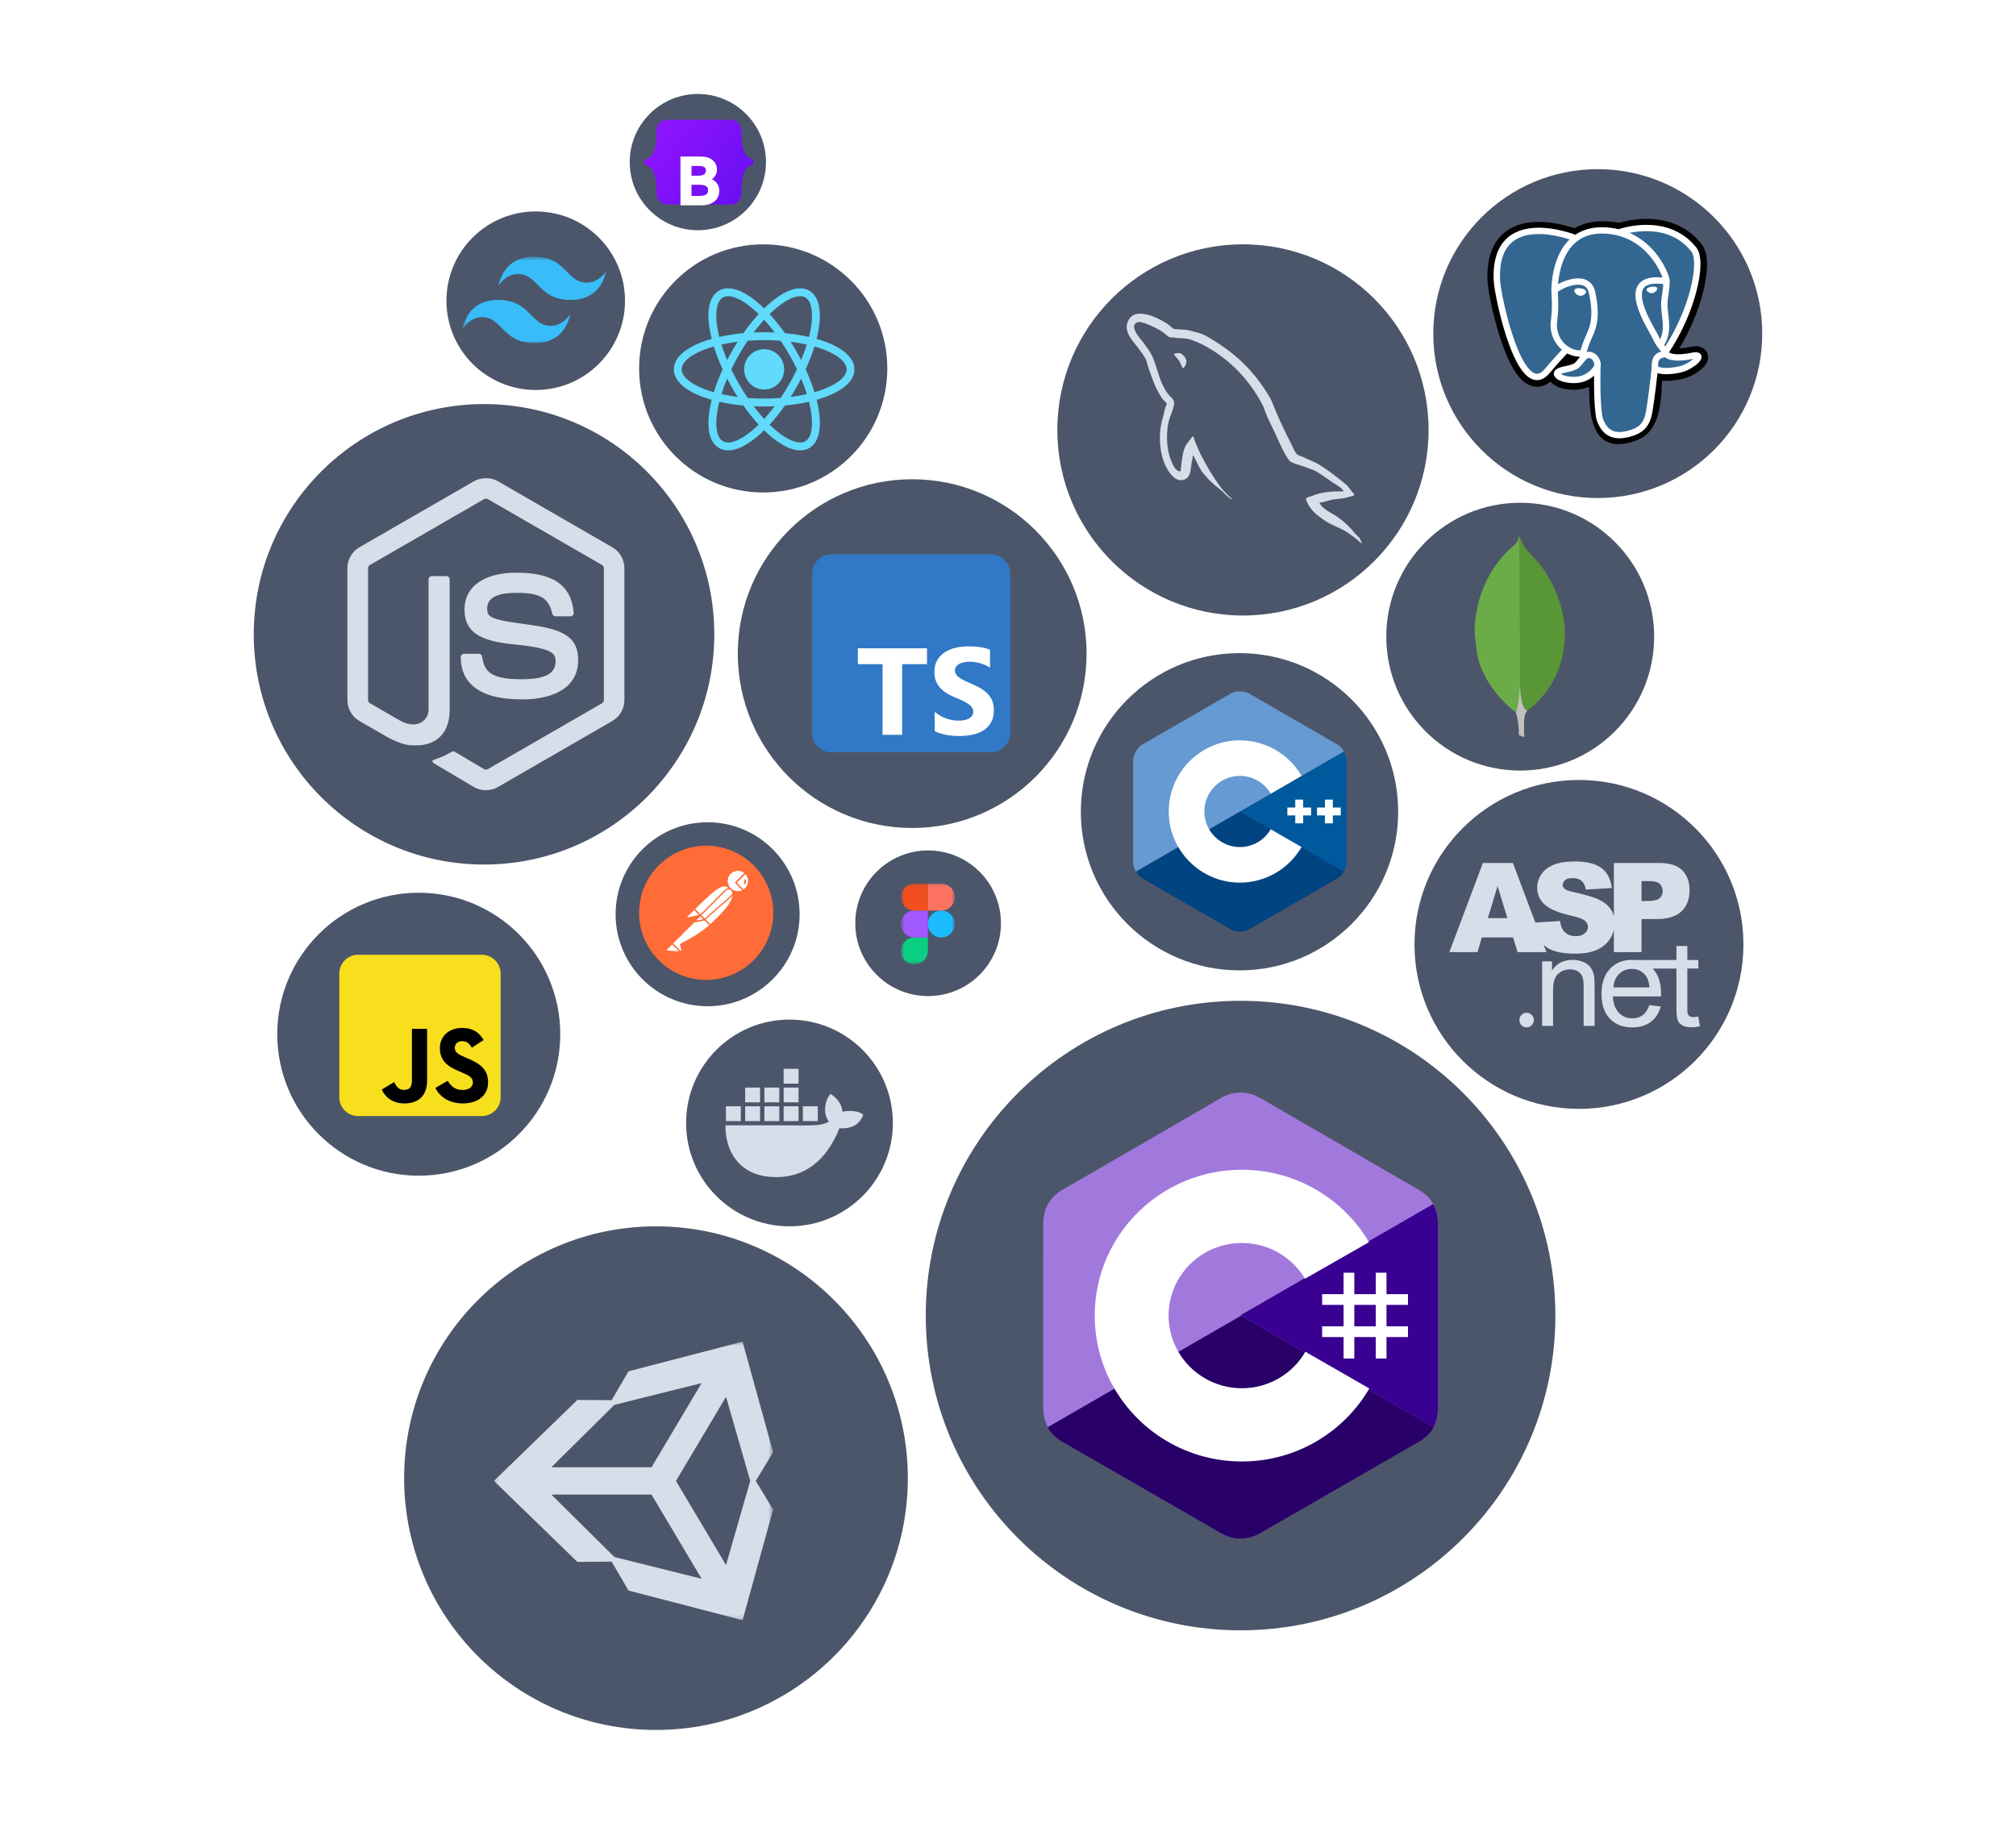 <svg width="429" height="388" viewBox="0 0 429 388" fill="none" xmlns="http://www.w3.org/2000/svg">
    <g id="unity">
        <path id="Vector"
            d="M139.592 368.184C169.19 368.184 193.184 344.19 193.184 314.592C193.184 284.994 169.19 261 139.592 261C109.994 261 86 284.994 86 314.592C86 344.19 109.994 368.184 139.592 368.184Z"
            fill="#4C566A" />
        <g id="Clip path group">
            <mask id="mask0_0_1" style="mask-type:luminance" maskUnits="userSpaceOnUse" x="105"
                y="285" width="60" height="60">
                <g id="clip0_19_3">
                    <path id="Vector_2" d="M164.531 344.837H105.102V285.408H164.531V344.837Z"
                        fill="white" />
                </g>
            </mask>
            <g mask="url(#mask0_0_1)">
                <g id="Group">
                    <path id="Vector_3"
                        d="M143.841 315.182L154.498 333.095L159.647 315.182L154.498 297.273L143.841 315.182ZM138.646 312.273L149.305 294.362L130.741 298.991L117.33 312.273H138.646ZM149.302 336.006L138.646 318.093H117.33L130.741 331.375L149.302 336.006ZM164.517 321.278L158.015 344.823L133.747 338.513L130.154 332.365L122.865 332.416L105.102 315.18L122.865 297.949H122.865L130.152 298.001L133.749 291.853L158.015 285.544L164.517 309.085L160.824 315.182L164.517 321.278Z"
                        fill="#D8DEE9" />
                </g>
            </g>
        </g>
    </g>
    <g id="mongodb">
        <path id="Vector_4"
            d="M323.5 164C339.24 164 352 151.24 352 135.5C352 119.76 339.24 107 323.5 107C307.76 107 295 119.76 295 135.5C295 151.24 307.76 164 323.5 164Z"
            fill="#4C566A" />
        <g id="Clip path group_2">
            <path id="Vector_5"
                d="M323.268 114.236L324.409 116.378C324.665 116.774 324.943 117.124 325.27 117.449C326.229 118.397 327.123 119.408 327.946 120.476C329.879 123.013 331.182 125.831 332.113 128.878C332.671 130.74 332.974 132.65 332.997 134.581C333.09 140.354 331.111 145.311 327.121 149.431C326.472 150.084 325.771 150.684 325.024 151.223C324.629 151.223 324.442 150.92 324.279 150.641C323.982 150.123 323.785 149.555 323.697 148.965C323.556 148.266 323.464 147.568 323.51 146.847V146.521C323.478 146.452 323.129 114.401 323.268 114.236Z"
                fill="#599636" />
            <path id="Vector_6"
                d="M323.268 114.166C323.221 114.072 323.175 114.143 323.128 114.188C323.151 114.656 322.988 115.072 322.733 115.47C322.452 115.866 322.081 116.169 321.708 116.495C319.638 118.287 318.009 120.452 316.704 122.873C314.968 126.131 314.073 129.623 313.82 133.3C313.704 134.626 314.239 139.306 314.657 140.656C315.798 144.24 317.846 147.243 320.5 149.85C321.151 150.478 321.848 151.06 322.57 151.62C322.779 151.62 322.802 151.433 322.85 151.294C322.942 150.997 323.012 150.693 323.06 150.386L323.527 146.895L323.268 114.166Z"
                fill="#6CAC48" />
            <path id="Vector_7"
                d="M324.409 152.641C324.455 152.107 324.712 151.664 324.991 151.222C324.71 151.106 324.502 150.875 324.339 150.617C324.199 150.373 324.082 150.116 323.992 149.849C323.666 148.871 323.597 147.846 323.503 146.847V146.242C323.387 146.335 323.363 147.126 323.363 147.243C323.295 148.299 323.155 149.349 322.944 150.386C322.874 150.805 322.827 151.223 322.57 151.596C322.57 151.642 322.57 151.689 322.592 151.759C323.012 152.993 323.126 154.249 323.197 155.53V155.997C323.197 156.556 323.175 156.438 323.638 156.625C323.825 156.694 324.033 156.718 324.22 156.857C324.36 156.857 324.383 156.741 324.383 156.648L324.314 155.88V153.738C324.291 153.364 324.36 152.993 324.407 152.643L324.409 152.641Z"
                fill="#C2BFBF" />
        </g>
    </g>
    <g id="mysql">
        <path id="Vector_8"
            d="M264.5 131C286.315 131 304 113.315 304 91.5C304 69.685 286.315 52 264.5 52C242.685 52 225 69.685 225 91.5C225 113.315 242.685 131 264.5 131Z"
            fill="#4C566A" />
        <g id="Vector_9">
            <path
                d="M285.877 104.595C283.145 104.522 281.059 104.774 279.275 105.523C278.768 105.736 277.959 105.741 277.877 106.373C278.155 106.664 278.199 107.098 278.42 107.455C278.846 108.141 279.565 109.06 280.207 109.542C280.908 110.069 281.63 110.632 282.382 111.089C283.719 111.9 285.211 112.363 286.499 113.175C287.257 113.654 288.011 114.258 288.751 114.798C289.117 115.066 289.363 115.481 289.839 115.649V115.571C289.589 115.255 289.524 114.82 289.295 114.489L288.285 113.484C287.298 112.18 286.044 111.035 284.712 110.083C283.65 109.325 281.272 108.3 280.828 107.069L280.75 106.992C281.504 106.907 282.386 106.636 283.081 106.451C284.249 106.139 285.292 106.22 286.499 105.91C287.042 105.755 287.586 105.6 288.13 105.446V105.137C287.52 104.514 287.086 103.69 286.421 103.127C284.682 101.653 282.783 100.181 280.828 98.953C279.744 98.272 278.404 97.829 277.255 97.252C276.869 97.058 276.189 96.958 275.934 96.634C275.331 95.868 275.002 94.898 274.536 94.006C273.561 92.138 272.604 90.097 271.74 88.131C271.151 86.791 270.766 85.469 270.031 84.267C266.504 78.496 262.707 75.014 256.826 71.591C255.575 70.863 254.068 70.575 252.476 70.199L249.913 70.044C249.391 69.828 248.848 69.193 248.359 68.885C246.41 67.66 241.413 64.996 239.97 68.499C239.059 70.709 241.332 72.867 242.145 73.987C242.715 74.773 243.446 75.653 243.854 76.537C244.122 77.118 244.168 77.701 244.398 78.315C244.962 79.829 245.453 81.476 246.184 82.876C246.553 83.584 246.96 84.329 247.427 84.962C247.713 85.351 248.204 85.522 248.281 86.122C247.802 86.79 247.774 87.826 247.505 88.673C246.291 92.482 246.748 97.216 248.514 100.035C249.056 100.9 250.333 102.756 252.088 102.045C253.623 101.422 253.28 99.494 253.719 97.794C253.818 97.408 253.757 97.124 253.952 96.866V96.944L255.35 99.726C256.385 101.384 258.221 103.117 259.778 104.286C260.585 104.893 261.22 105.941 262.263 106.296V106.219H262.186C261.983 105.905 261.667 105.775 261.409 105.523C260.801 104.93 260.125 104.193 259.622 103.513C258.207 101.601 256.956 99.508 255.816 97.33C255.272 96.29 254.799 95.142 254.34 94.083C254.163 93.675 254.165 93.058 253.797 92.846C253.294 93.622 252.554 94.25 252.165 95.166C251.544 96.63 251.464 98.415 251.233 100.267C251.097 100.315 251.157 100.282 251.078 100.344C249.996 100.084 249.616 98.976 249.214 98.025C248.196 95.621 248.008 91.75 248.902 88.982C249.134 88.266 250.181 86.01 249.757 85.349C249.555 84.689 248.888 84.307 248.514 83.803C248.052 83.18 247.591 82.359 247.271 81.639C246.439 79.764 246.05 77.66 245.174 75.765C244.756 74.859 244.047 73.942 243.465 73.137C242.821 72.245 242.1 71.587 241.601 70.508C241.424 70.125 241.182 69.511 241.445 69.117C241.53 68.851 241.648 68.74 241.912 68.653C242.363 68.308 243.617 68.768 244.087 68.963C245.332 69.477 246.372 69.968 247.427 70.663C247.934 70.997 248.446 71.644 249.058 71.823H249.757C250.851 72.073 252.076 71.9 253.097 72.209C254.903 72.755 256.521 73.604 257.991 74.528C262.468 77.341 266.129 81.345 268.633 86.122C269.036 86.891 269.21 87.625 269.565 88.441C270.281 90.086 271.183 91.779 271.895 93.388C272.606 94.992 273.299 96.613 274.303 97.948C274.832 98.65 276.872 99.027 277.798 99.417C278.449 99.69 279.514 99.975 280.129 100.344C281.305 101.05 282.444 101.89 283.547 102.663C284.099 103.049 285.793 103.897 285.877 104.595Z"
                fill="#D8DEE9" />
            <path fill-rule="evenodd" clip-rule="evenodd"
                d="M251.156 75.146C250.586 75.136 250.183 75.208 249.757 75.3V75.378H249.835C250.107 75.933 250.586 76.291 250.922 76.769C251.181 77.31 251.44 77.851 251.699 78.392L251.777 78.315C252.258 77.978 252.478 77.438 252.476 76.615C252.283 76.413 252.254 76.16 252.088 75.919C251.865 75.598 251.436 75.416 251.156 75.146Z"
                fill="#D8DEE9" />
        </g>
    </g>
    <g id="postgresql">
        <path id="Vector_10"
            d="M340 106C359.33 106 375 90.33 375 71C375 51.67 359.33 36 340 36C320.67 36 305 51.67 305 71C305 90.33 320.67 106 340 106Z"
            fill="#4C566A" />
        <g id="Clip path group_3">
            <g id="Vector_11">
                <path
                    d="M351.608 81.491C351.916 78.949 351.824 78.576 353.736 78.988L354.221 79.03C355.691 79.097 357.613 78.796 358.743 78.277C361.174 77.159 362.616 75.294 360.219 75.784C354.75 76.901 354.374 75.067 354.374 75.067C360.149 66.581 362.563 55.809 360.479 53.173C354.795 45.98 344.957 49.382 344.792 49.47L344.74 49.479C343.659 49.257 342.45 49.125 341.092 49.103C338.617 49.063 336.739 49.745 335.314 50.816C335.314 50.816 317.763 43.655 318.58 59.821C318.753 63.26 323.557 85.843 329.287 79.022C331.381 76.528 333.405 74.419 333.405 74.419C334.41 75.08 335.613 75.417 336.875 75.296L336.972 75.214C336.942 75.523 336.955 75.826 337.011 76.185C335.536 77.818 335.969 78.105 333.018 78.707C330.033 79.316 331.787 80.401 332.932 80.684C334.32 81.028 337.532 81.515 339.702 78.507L339.616 78.85C340.195 79.309 340.156 82.147 340.238 84.175C340.32 86.203 340.457 88.096 340.875 89.212C341.292 90.327 341.785 93.201 345.663 92.378C348.904 91.69 351.383 90.7 351.608 81.491Z"
                    fill="black" />
                <path
                    d="M350.59 46.578C354.156 46.62 358.731 47.693 362.08 51.932C363.055 53.166 363.274 54.942 363.249 56.544C363.222 58.263 362.901 60.286 362.342 62.43C361.393 66.068 359.711 70.235 357.378 74.128C357.957 74.112 358.747 74.029 359.808 73.812L359.881 73.797C360.247 73.726 360.633 73.679 361.013 73.692C361.372 73.704 362.001 73.777 362.572 74.206C363.286 74.744 363.539 75.549 363.47 76.254C363.415 76.832 363.16 77.28 362.986 77.54C362.619 78.088 362.078 78.573 361.551 78.961C360.994 79.372 360.327 79.768 359.599 80.103L359.599 80.103C358.099 80.793 355.833 81.118 354.129 81.042L354.086 81.04L353.713 81.007C353.703 81.091 353.692 81.178 353.681 81.272C353.668 81.386 353.654 81.507 353.638 81.635C353.517 86.261 352.839 89.301 351.43 91.287C349.9 93.445 347.774 93.989 346.089 94.347C344.878 94.604 343.769 94.607 342.773 94.322C341.757 94.031 340.992 93.478 340.434 92.84C339.455 91.72 339.047 90.122 338.968 89.911C338.671 89.118 338.512 88.169 338.41 87.257C338.305 86.318 338.248 85.281 338.206 84.256C338.18 83.594 338.167 82.945 338.146 82.32C335.822 83.322 333.476 82.895 332.438 82.638C331.996 82.528 331.508 82.347 331.066 82.108C330.786 81.956 330.32 81.674 329.941 81.219C329.188 81.841 328.301 82.265 327.275 82.308C325.815 82.37 324.641 81.633 323.804 80.827C322.187 79.27 320.917 76.591 319.942 73.964C318.931 71.243 318.113 68.22 317.536 65.671C316.969 63.166 316.602 60.966 316.549 59.922L316.54 59.717C316.36 55.444 317.367 52.31 319.373 50.21C321.393 48.095 324.098 47.376 326.53 47.245C328.966 47.114 331.361 47.556 333.094 48C333.873 48.2 334.539 48.406 335.042 48.574C336.694 47.604 338.712 47.05 341.125 47.09L341.125 47.09C342.383 47.11 343.542 47.218 344.612 47.405C344.641 47.397 344.67 47.388 344.7 47.379C345.043 47.278 345.515 47.152 346.089 47.031C347.231 46.789 348.808 46.557 350.59 46.578ZM350.542 50.604C349.133 50.588 347.865 50.773 346.939 50.969C346.478 51.066 346.11 51.165 345.862 51.238C345.763 51.267 345.685 51.292 345.631 51.31L345.478 51.392L344.717 51.531L344.327 51.451C343.384 51.257 342.303 51.136 341.059 51.116H341.058C339.009 51.083 337.582 51.639 336.543 52.42L335.616 53.116L334.541 52.678C334.541 52.678 334.541 52.678 334.541 52.678C334.54 52.678 334.54 52.677 334.539 52.677C334.534 52.675 334.526 52.672 334.513 52.667C334.488 52.657 334.448 52.641 334.392 52.62C334.282 52.578 334.113 52.517 333.896 52.442C333.459 52.292 332.829 52.092 332.075 51.898C330.543 51.505 328.601 51.167 326.751 51.266C324.898 51.366 323.368 51.888 322.327 52.977C321.319 54.032 320.451 55.954 320.602 59.548L320.61 59.72L320.614 59.787C320.663 60.516 320.96 62.386 321.504 64.791C322.056 67.231 322.829 70.072 323.758 72.574C324.722 75.171 325.738 77.073 326.638 77.939C326.893 78.184 327.046 78.258 327.105 78.279C327.18 78.248 327.389 78.133 327.724 77.734C328.795 76.459 329.845 75.286 330.625 74.433C331.015 74.006 331.34 73.658 331.568 73.416C331.682 73.294 331.771 73.2 331.833 73.135C331.864 73.102 331.888 73.077 331.905 73.06C331.913 73.051 331.919 73.044 331.924 73.04C331.926 73.037 331.928 73.036 331.929 73.034C331.929 73.034 331.93 73.033 331.93 73.033C331.93 73.032 331.931 73.032 331.931 73.032C331.931 73.032 331.931 73.032 331.931 73.032C331.931 73.032 331.939 73.039 333.233 74.257L331.931 73.032L333.107 71.806L334.53 72.742C335.013 73.059 335.549 73.251 336.109 73.296L339.486 70.445L338.996 75.41C338.985 75.519 338.985 75.649 339.021 75.877L339.168 76.818L338.526 77.528C338.521 77.534 338.515 77.54 338.509 77.547L340.086 78.268L340.886 77.278C341.333 77.632 341.56 78.072 341.673 78.332C341.799 78.62 341.878 78.914 341.933 79.165C342.043 79.668 342.103 80.242 342.141 80.782C342.217 81.834 342.233 83.184 342.269 84.094L342.285 84.466C342.324 85.326 342.374 86.119 342.451 86.814C342.543 87.634 342.661 88.19 342.781 88.512C342.851 88.698 342.924 88.925 342.973 89.073C343.03 89.246 343.084 89.401 343.144 89.551C343.266 89.856 343.386 90.065 343.508 90.204C343.61 90.321 343.722 90.402 343.902 90.453C344.102 90.51 344.509 90.564 345.237 90.409C346.794 90.079 347.527 89.784 348.103 88.973C348.79 88.003 349.465 85.972 349.576 81.442L349.578 81.346L349.59 81.251C349.66 80.673 349.722 80.086 349.796 79.641C349.863 79.243 349.991 78.563 350.406 77.976C350.963 77.189 351.775 76.885 352.511 76.839C352.726 76.825 352.946 76.833 353.161 76.853C353.069 76.761 352.986 76.666 352.91 76.569C352.739 76.35 352.618 76.135 352.535 75.944C352.493 75.848 352.461 75.76 352.436 75.68C352.423 75.64 352.413 75.602 352.404 75.567C352.399 75.549 352.395 75.532 352.391 75.515C352.389 75.507 352.388 75.499 352.386 75.491C352.385 75.487 352.384 75.483 352.383 75.479C352.383 75.478 352.383 75.475 352.382 75.474C352.382 75.471 352.381 75.468 354.374 75.067L352.381 75.468L352.212 74.641L352.688 73.942C355.438 69.9 357.394 65.299 358.405 61.423C358.911 59.483 359.163 57.789 359.183 56.482C359.194 55.829 359.145 55.318 359.064 54.945C359.024 54.761 358.98 54.628 358.942 54.537C358.913 54.468 358.89 54.432 358.882 54.419L358.878 54.414C356.544 51.46 353.358 50.638 350.542 50.604ZM334.542 52.678C334.542 52.678 334.542 52.678 334.542 52.678C334.542 52.678 334.541 52.678 334.541 52.678C334.542 52.678 334.542 52.678 334.542 52.678Z"
                    fill="black" />
                <path
                    d="M360.219 75.784C354.75 76.901 354.374 75.067 354.374 75.067C360.149 66.581 362.563 55.808 360.479 53.172C354.796 45.98 344.957 49.382 344.793 49.47L344.74 49.479C343.659 49.257 342.45 49.125 341.091 49.103C338.616 49.063 336.739 49.745 335.314 50.815C335.314 50.815 317.763 43.655 318.579 59.821C318.753 63.26 323.557 85.843 329.286 79.022C331.381 76.528 333.404 74.419 333.404 74.419C334.409 75.08 335.612 75.417 336.874 75.296L336.972 75.214C336.941 75.523 336.955 75.826 337.011 76.185C335.535 77.818 335.969 78.105 333.018 78.707C330.032 79.316 331.786 80.401 332.931 80.684C334.32 81.028 337.532 81.515 339.702 78.507L339.615 78.85C340.194 79.309 340.6 81.834 340.532 84.123C340.464 86.412 340.418 87.984 340.874 89.212C341.33 90.439 341.784 93.201 345.663 92.378C348.904 91.69 350.584 89.908 350.818 86.934C350.983 84.82 351.359 85.133 351.382 83.243L351.683 82.348C352.03 79.482 351.738 78.558 353.735 78.988L354.221 79.03C355.69 79.096 357.614 78.796 358.743 78.276C361.174 77.159 362.616 75.293 360.219 75.784H360.219Z"
                    fill="#336791" />
                <path
                    d="M339.956 76.755C340.33 76.766 340.625 77.075 340.614 77.445C340.539 80.099 340.549 82.758 340.642 84.911C340.689 85.988 340.756 86.931 340.843 87.679C340.933 88.451 341.036 88.949 341.131 89.183L341.181 89.307C341.44 89.935 341.8 90.686 342.448 91.227C343.099 91.77 344.129 92.171 345.894 91.796L346.038 91.765C347.512 91.436 348.426 90.981 349.037 90.352C349.666 89.704 350.055 88.789 350.3 87.38L350.3 87.379C350.673 85.238 351.397 79.254 351.489 78.045C351.517 77.675 351.842 77.398 352.215 77.425C352.589 77.453 352.868 77.775 352.84 78.145C352.746 79.397 352.016 85.424 351.636 87.608C351.37 89.137 350.912 90.358 350.014 91.282C349.117 92.206 347.861 92.752 346.178 93.109H346.178C344.063 93.557 342.59 93.101 341.575 92.254C340.601 91.441 340.137 90.337 339.872 89.682L339.872 89.682C339.703 89.263 339.586 88.602 339.496 87.832C339.405 87.041 339.335 86.063 339.288 84.968C339.193 82.777 339.184 80.086 339.259 77.407C339.27 77.037 339.582 76.745 339.956 76.755Z"
                    fill="white" />
                <path
                    d="M326.569 48.492C328.81 48.365 331.056 48.765 332.723 49.188C333.561 49.4 334.262 49.62 334.754 49.787C335 49.871 335.195 49.942 335.33 49.992C335.397 50.018 335.449 50.038 335.485 50.052C335.503 50.059 335.517 50.064 335.527 50.068C335.532 50.07 335.535 50.072 335.538 50.073C335.54 50.073 335.541 50.074 335.542 50.074C335.542 50.074 335.542 50.074 335.543 50.075C335.543 50.075 335.543 50.075 335.301 50.661L335.543 50.075C335.89 50.215 336.056 50.607 335.914 50.95C335.773 51.293 335.377 51.457 335.031 51.317C335.031 51.317 335.03 51.317 335.029 51.317C335.028 51.316 335.025 51.315 335.022 51.314C335.015 51.311 335.003 51.306 334.988 51.3C334.958 51.289 334.911 51.271 334.85 51.248C334.728 51.202 334.546 51.136 334.314 51.057C333.849 50.899 333.184 50.69 332.388 50.488C330.787 50.083 328.693 49.716 326.646 49.832C324.598 49.949 322.674 50.542 321.305 51.979C319.942 53.409 319.019 55.791 319.217 59.72L319.222 59.798C319.278 60.644 319.596 62.604 320.142 65.017C320.702 67.493 321.491 70.395 322.447 72.97C323.414 75.577 324.515 77.738 325.654 78.835C326.215 79.374 326.701 79.577 327.121 79.559C327.537 79.542 328.077 79.3 328.727 78.526C329.782 77.269 330.785 76.149 331.525 75.343C331.895 74.939 332.2 74.614 332.412 74.39C332.518 74.278 332.601 74.191 332.658 74.131C332.686 74.102 332.708 74.079 332.723 74.064C332.73 74.056 332.736 74.05 332.74 74.046C332.742 74.044 332.743 74.042 332.744 74.041C332.745 74.041 332.745 74.04 332.746 74.04C332.746 74.04 332.746 74.04 332.746 74.04L332.746 74.04C332.746 74.04 332.747 74.04 333.235 74.504L332.746 74.04C333.005 73.772 333.434 73.763 333.704 74.019C333.966 74.268 333.983 74.674 333.748 74.943L333.725 74.968C333.725 74.968 333.724 74.969 333.724 74.969C333.724 74.969 333.724 74.969 333.724 74.969C333.723 74.97 333.721 74.972 333.72 74.973C333.716 74.977 333.711 74.982 333.704 74.99C333.69 75.004 333.669 75.026 333.642 75.055C333.587 75.112 333.506 75.197 333.401 75.307C333.193 75.528 332.893 75.848 332.528 76.245C331.798 77.041 330.808 78.146 329.769 79.384L329.769 79.384C328.987 80.315 328.123 80.86 327.179 80.9C326.238 80.94 325.408 80.47 324.71 79.798C323.331 78.471 322.146 76.05 321.174 73.433C320.191 70.785 319.388 67.823 318.82 65.31C318.254 62.812 317.91 60.708 317.863 59.787C317.654 55.633 318.62 52.841 320.32 51.057C322.014 49.28 324.328 48.62 326.569 48.492Z"
                    fill="white" />
                <path
                    d="M350.161 47.853C353.539 47.822 357.85 48.736 360.975 52.691C361.647 53.542 361.88 54.912 361.856 56.455C361.831 58.037 361.533 59.951 360.991 62.026C359.908 66.179 357.83 71.065 354.897 75.375C354.688 75.683 354.267 75.764 353.957 75.557C353.646 75.349 353.564 74.932 353.773 74.625C356.615 70.449 358.632 65.705 359.679 61.691C360.203 59.683 360.478 57.879 360.5 56.434C360.524 54.95 360.277 53.986 359.907 53.518C357.135 50.01 353.308 49.166 350.174 49.195C348.608 49.209 347.234 49.443 346.29 49.661C345.819 49.77 345.458 49.875 345.237 49.945C345.169 49.967 345.117 49.984 345.08 49.997C345.047 50.014 345.013 50.028 344.976 50.039C344.964 50.043 344.939 50.05 344.91 50.057C344.902 50.059 344.888 50.062 344.872 50.065C344.86 50.067 344.822 50.074 344.772 50.076C344.744 50.076 344.669 50.072 344.623 50.065C344.539 50.044 344.315 49.921 344.198 49.798C344.098 49.593 344.097 49.218 344.155 49.08C344.196 49.015 344.274 48.925 344.305 48.897C344.356 48.853 344.403 48.827 344.412 48.822C344.43 48.812 344.444 48.804 344.452 48.8C344.469 48.792 344.484 48.786 344.492 48.783C344.51 48.775 344.527 48.768 344.542 48.763C344.602 48.74 344.698 48.706 344.824 48.667C345.077 48.586 345.473 48.472 345.982 48.354C346.996 48.119 348.472 47.868 350.161 47.853Z"
                    fill="white" />
                <path
                    d="M334.551 50.462C336.138 49.153 338.262 48.319 341.063 48.364C346.617 48.454 350.282 51.282 352.485 54.071C353.584 55.462 354.326 56.851 354.769 57.906C354.99 58.432 355.142 58.887 355.226 59.227C355.266 59.392 355.297 59.556 355.305 59.698C355.308 59.763 355.31 59.871 355.282 59.987C355.266 60.053 355.163 60.437 354.733 60.525L354.488 60.531C351.706 60.09 350.431 60.558 349.877 61.185C349.314 61.824 349.238 62.914 349.605 64.374C349.962 65.792 350.683 67.337 351.375 68.652C351.719 69.305 352.05 69.892 352.32 70.371C352.576 70.827 352.806 71.234 352.907 71.477L352.939 71.553C353.274 72.331 353.687 72.885 354.059 73.35C354.243 73.581 354.448 73.826 354.605 74.047C354.757 74.261 354.913 74.519 354.987 74.817C354.992 74.825 355 74.839 355.015 74.858C355.059 74.914 355.179 75.04 355.466 75.157C356.061 75.401 357.363 75.607 360.044 75.059L360.106 75.047C360.41 74.988 360.687 74.958 360.929 74.966C361.172 74.975 361.469 75.023 361.714 75.208C362.006 75.428 362.112 75.755 362.083 76.06C362.057 76.322 361.937 76.554 361.818 76.731C361.574 77.095 361.172 77.472 360.703 77.818C360.224 78.171 359.638 78.521 358.99 78.819L358.99 78.819C357.878 79.33 356.158 79.627 354.722 79.642C354.002 79.65 353.293 79.589 352.736 79.417C352.243 79.265 351.533 78.913 351.488 78.133C351.437 77.238 351.567 76.55 351.856 76.026C352.152 75.488 352.577 75.192 352.97 75.017C353.16 74.932 353.343 74.875 353.491 74.833C353.495 74.832 353.499 74.83 353.503 74.829C353.5 74.826 353.498 74.822 353.495 74.818C353.369 74.639 353.211 74.452 352.996 74.184C352.596 73.682 352.098 73.02 351.693 72.081L351.654 71.989C351.592 71.839 351.417 71.523 351.136 71.024C350.867 70.547 350.527 69.945 350.173 69.272C349.469 67.934 348.687 66.275 348.29 64.699C347.904 63.166 347.822 61.473 348.857 60.302C349.784 59.251 351.405 58.842 353.771 59.083C353.705 58.891 353.622 58.669 353.518 58.422C353.116 57.464 352.432 56.183 351.417 54.898C349.392 52.334 346.079 49.788 341.041 49.706C338.547 49.666 336.744 50.401 335.418 51.493C334.08 52.597 333.186 54.102 332.594 55.656C332.003 57.209 331.724 58.777 331.595 59.964C331.531 60.556 331.504 61.049 331.493 61.391C331.488 61.562 331.487 61.696 331.487 61.785C331.487 61.83 331.487 61.864 331.487 61.885C331.487 61.896 331.487 61.904 331.488 61.909C331.488 61.911 331.488 61.913 331.488 61.914V61.914C331.497 62.285 331.202 62.593 330.828 62.603C330.454 62.612 330.143 62.32 330.133 61.949L330.81 61.932L330.217 61.947C330.137 61.949 330.133 61.949 330.133 61.949C330.133 61.949 330.133 61.948 330.133 61.948C330.133 61.947 330.133 61.946 330.133 61.945C330.133 61.943 330.132 61.94 330.132 61.936C330.132 61.928 330.132 61.917 330.132 61.903C330.131 61.876 330.131 61.836 330.131 61.785C330.131 61.683 330.133 61.535 330.139 61.35C330.15 60.978 330.179 60.451 330.248 59.821C330.384 58.563 330.681 56.875 331.326 55.182C331.971 53.491 332.976 51.76 334.551 50.462ZM354.266 76.004C354.138 76.049 353.972 76.092 353.868 76.122C353.742 76.158 353.631 76.194 353.527 76.241C353.331 76.328 353.167 76.448 353.045 76.669C352.919 76.897 352.805 77.297 352.839 78.002C352.872 78.029 352.954 78.079 353.138 78.135C353.502 78.247 354.05 78.307 354.707 78.3C356.023 78.286 357.537 78.007 358.42 77.601C358.987 77.34 359.492 77.037 359.893 76.742C360.073 76.609 360.224 76.483 360.348 76.368C360.338 76.37 360.328 76.372 360.318 76.374C357.53 76.944 355.909 76.792 354.948 76.398C354.667 76.282 354.443 76.147 354.266 76.004ZM354.997 74.854L354.997 74.855C354.997 74.854 354.996 74.853 354.996 74.852C354.995 74.848 354.994 74.844 354.993 74.841C354.993 74.84 354.993 74.839 354.993 74.838C354.994 74.844 354.995 74.849 354.997 74.854Z"
                    fill="white" />
                <path
                    d="M337.921 74.853C338.401 74.812 338.799 74.981 339.011 75.068L339.011 75.068C339.681 75.343 340.186 75.972 340.431 76.626C340.679 77.288 340.716 78.134 340.215 78.829C337.782 82.202 334.167 81.625 332.728 81.268C332.39 81.184 332.011 81.044 331.678 80.863C331.371 80.697 330.991 80.438 330.79 80.069C330.679 79.865 330.61 79.599 330.677 79.308C330.744 79.023 330.92 78.805 331.117 78.646C331.488 78.346 332.075 78.139 332.842 77.982H332.843C334.327 77.68 334.804 77.48 335.107 77.241C335.263 77.117 335.398 76.964 335.61 76.699C335.816 76.441 336.081 76.097 336.467 75.67C336.926 75.162 337.41 74.898 337.921 74.853ZM338.412 76.276C338.237 76.207 338.137 76.182 338.039 76.191C337.959 76.198 337.773 76.238 337.478 76.565L337.477 76.566C337.125 76.955 336.891 77.26 336.672 77.533C336.457 77.801 336.24 78.063 335.951 78.29C335.364 78.754 334.582 78.998 333.116 79.297L333.116 79.297C332.767 79.368 332.504 79.443 332.312 79.515C332.251 79.538 332.199 79.561 332.155 79.581C332.205 79.615 332.263 79.65 332.329 79.686C332.553 79.807 332.823 79.908 333.057 79.966H333.057C334.395 80.298 337.203 80.695 339.112 78.049L339.126 78.028C339.273 77.806 339.302 77.472 339.16 77.093C339.011 76.694 338.73 76.406 338.492 76.308L338.412 76.276Z"
                    fill="white" />
                <path
                    d="M334.264 59.431C335.257 59.204 336.377 59.131 337.355 59.505C338.386 59.899 339.155 60.75 339.458 62.134C340.168 65.388 340.09 67.582 339.709 69.245C339.52 70.073 339.259 70.751 339.003 71.342C338.735 71.959 338.512 72.4 338.33 72.883C338.074 73.568 337.846 74.153 337.695 74.691C337.544 75.227 337.493 75.645 337.546 75.988C337.602 76.354 337.348 76.697 336.978 76.753C336.609 76.809 336.263 76.558 336.206 76.191C336.192 76.102 336.183 76.013 336.177 75.923C332.427 75.832 329.446 72.231 330.023 68.144C330.446 65.15 330.127 62.687 330.132 61.927V61.927C330.134 61.636 330.304 61.425 330.366 61.35C330.457 61.241 330.57 61.139 330.684 61.047C330.917 60.86 331.228 60.657 331.584 60.461C332.298 60.068 333.258 59.66 334.264 59.431ZM336.867 60.757C336.252 60.522 335.442 60.539 334.568 60.739C333.708 60.935 332.866 61.291 332.244 61.634C331.932 61.806 331.692 61.965 331.54 62.088C331.522 62.102 331.507 62.115 331.494 62.126C331.535 62.953 331.764 65.504 331.365 68.329C330.881 71.757 333.41 74.573 336.323 74.582C336.343 74.498 336.366 74.414 336.389 74.331C336.56 73.723 336.816 73.068 337.06 72.416L337.06 72.416C337.255 71.897 337.531 71.335 337.757 70.812C337.995 70.264 338.223 69.668 338.388 68.948C338.716 67.516 338.811 65.525 338.133 62.417L338.112 62.327C337.887 61.402 337.413 60.966 336.867 60.757ZM331.412 62.205C331.398 62.221 331.402 62.22 331.413 62.203C331.413 62.204 331.412 62.204 331.412 62.205Z"
                    fill="white" />
                <path
                    d="M335.223 61.835C335.192 62.055 335.629 62.641 336.199 62.719C336.768 62.798 337.255 62.34 337.286 62.12C337.317 61.901 336.88 61.659 336.31 61.58C335.741 61.502 335.253 61.616 335.223 61.835H335.223Z"
                    fill="white" />
                <path
                    d="M335.512 61.379C335.743 61.325 336.036 61.317 336.341 61.359L336.341 61.359C336.647 61.401 336.927 61.488 337.134 61.602C337.237 61.659 337.332 61.729 337.401 61.812C337.471 61.896 337.529 62.014 337.51 62.151C337.494 62.265 337.429 62.372 337.36 62.458C337.286 62.549 337.187 62.639 337.071 62.717C336.842 62.871 336.522 62.989 336.168 62.941C335.817 62.892 335.522 62.692 335.322 62.484C335.221 62.379 335.138 62.266 335.082 62.158C335.03 62.059 334.982 61.93 334.999 61.804L335.027 61.612H335.084C335.118 61.57 335.157 61.535 335.197 61.508C335.287 61.446 335.398 61.405 335.512 61.379ZM336.279 61.802C336.015 61.766 335.78 61.776 335.617 61.814C335.534 61.833 335.482 61.857 335.454 61.876C335.453 61.877 335.453 61.877 335.452 61.878C335.456 61.892 335.464 61.917 335.483 61.952C335.517 62.018 335.574 62.097 335.649 62.176C335.803 62.336 336.011 62.467 336.23 62.498H336.23C336.446 62.527 336.654 62.456 336.818 62.346C336.899 62.292 336.964 62.231 337.007 62.177C337.036 62.142 337.05 62.117 337.057 62.102C337.055 62.101 337.054 62.099 337.053 62.097C337.031 62.071 336.987 62.034 336.914 61.993C336.767 61.912 336.544 61.838 336.279 61.802Z"
                    fill="white" />
                <path
                    d="M352.558 61.388C352.589 61.607 352.152 62.193 351.582 62.271C351.013 62.35 350.526 61.892 350.494 61.673C350.464 61.453 350.901 61.211 351.471 61.133C352.04 61.054 352.527 61.169 352.558 61.388V61.388Z"
                    fill="white" />
                <path
                    d="M351.455 61.022C351.75 60.981 352.029 60.99 352.243 61.04C352.349 61.065 352.445 61.101 352.52 61.152C352.594 61.203 352.656 61.276 352.67 61.372H352.67C352.683 61.462 352.648 61.566 352.599 61.659C352.548 61.757 352.472 61.861 352.378 61.96C352.189 62.155 351.916 62.339 351.598 62.382L351.598 62.382C351.278 62.426 350.986 62.32 350.773 62.176C350.666 62.105 350.576 62.022 350.509 61.94C350.445 61.861 350.394 61.772 350.383 61.688L350.382 61.688C350.369 61.592 350.409 61.505 350.467 61.436C350.525 61.367 350.607 61.305 350.703 61.252C350.894 61.146 351.16 61.063 351.455 61.022ZM352.191 61.257C352.01 61.215 351.761 61.206 351.486 61.244C351.212 61.281 350.974 61.358 350.813 61.448C350.732 61.492 350.675 61.538 350.641 61.578C350.608 61.618 350.604 61.644 350.606 61.657C350.61 61.683 350.632 61.734 350.685 61.8C350.737 61.863 350.81 61.931 350.9 61.991C351.08 62.112 351.317 62.195 351.567 62.161C351.819 62.126 352.049 61.977 352.214 61.805C352.296 61.72 352.359 61.632 352.399 61.556C352.441 61.475 352.449 61.423 352.446 61.403L352.445 61.398C352.442 61.384 352.429 61.362 352.391 61.337C352.348 61.307 352.281 61.279 352.191 61.257Z"
                    fill="white" />
                <path
                    d="M354.559 59.198C354.933 59.178 355.252 59.462 355.272 59.832C355.323 60.764 355.22 61.544 355.106 62.291C354.991 63.044 354.867 63.75 354.839 64.618V64.619C354.819 65.23 354.883 65.877 354.966 66.584C355.048 67.277 355.151 68.035 355.189 68.803C355.267 70.363 355.085 72.05 353.943 73.74C353.735 74.048 353.314 74.13 353.003 73.924C352.692 73.718 352.609 73.301 352.817 72.993C353.739 71.628 353.905 70.264 353.836 68.869C353.8 68.159 353.706 67.464 353.62 66.74C353.536 66.03 353.461 65.296 353.484 64.575C353.516 63.61 353.655 62.813 353.766 62.09C353.877 61.363 353.962 60.694 353.919 59.904C353.899 59.534 354.185 59.218 354.559 59.198Z"
                    fill="white" />
            </g>
        </g>
    </g>
    <g id="nodejs">
        <path id="Vector_12"
            d="M103 184C130.062 184 152 162.062 152 135C152 107.938 130.062 86 103 86C75.938 86 54 107.938 54 135C54 162.062 75.938 184 103 184Z"
            fill="#4C566A" />
        <g id="Vector_13">
            <path
                d="M103.407 168.187C102.517 168.187 101.633 167.954 100.853 167.505L92.725 162.695C91.511 162.017 92.103 161.777 92.504 161.638C94.122 161.072 94.451 160.944 96.179 159.963C96.36 159.859 96.598 159.896 96.784 160.006L103.029 163.709C103.254 163.831 103.574 163.831 103.783 163.709L128.132 149.662C128.357 149.534 128.504 149.272 128.504 149.004V120.921C128.504 120.641 128.357 120.391 128.127 120.251L103.788 106.216C103.562 106.082 103.264 106.082 103.038 106.216L78.704 120.251C78.469 120.385 78.319 120.647 78.319 120.915V148.998C78.319 149.266 78.465 149.522 78.696 149.65L85.364 153.5C88.984 155.309 91.197 153.177 91.197 151.033V123.315C91.197 122.919 91.508 122.615 91.904 122.615H94.988C95.372 122.615 95.689 122.919 95.689 123.315V151.045C95.689 155.869 93.056 158.641 88.478 158.641C87.071 158.641 85.961 158.641 82.865 157.118L76.478 153.439C74.899 152.525 73.924 150.819 73.924 148.998V120.915C73.924 119.088 74.899 117.382 76.478 116.48L100.851 102.427C102.393 101.556 104.441 101.556 105.971 102.427L130.313 116.486C131.886 117.394 132.867 119.094 132.867 120.921V149.004C132.867 150.825 131.886 152.525 130.313 153.439L105.971 167.492C105.19 167.943 104.307 168.175 103.405 168.175"
                fill="#D8DEE9" />
            <path
                d="M110.928 148.836C100.274 148.836 98.041 143.948 98.041 139.849C98.041 139.459 98.355 139.148 98.746 139.148H101.891C102.238 139.148 102.531 139.401 102.585 139.744C103.061 142.947 104.475 144.563 110.917 144.563C116.049 144.563 118.231 143.404 118.231 140.684C118.231 139.118 117.609 137.955 109.637 137.175C102.969 136.517 98.849 135.049 98.849 129.719C98.849 124.809 102.994 121.885 109.936 121.885C117.731 121.885 121.595 124.59 122.083 130.401C122.101 130.602 122.028 130.797 121.894 130.943C121.76 131.083 121.571 131.169 121.376 131.169H118.212C117.883 131.169 117.597 130.937 117.53 130.62C116.768 127.252 114.927 126.173 109.924 126.173C104.323 126.173 103.67 128.123 103.67 129.585C103.67 131.357 104.438 131.875 111.996 132.874C119.48 133.867 123.033 135.268 123.033 140.526C123.033 145.825 118.609 148.865 110.893 148.865"
                fill="#D8DEE9" />
        </g>
    </g>
    <g id="c++">
        <path id="Vector_14"
            d="M263.763 206.526C282.41 206.526 297.526 191.41 297.526 172.763C297.526 154.116 282.41 139 263.763 139C245.116 139 230 154.116 230 172.763C230 191.41 245.116 206.526 263.763 206.526Z"
            fill="#4C566A" />
        <g id="Clip path group_4">
            <path id="Vector_15"
                d="M285.99 185.488C286.347 184.87 286.568 184.174 286.568 183.55V161.862C286.568 161.237 286.347 160.541 285.99 159.924L263.851 172.706L285.99 185.488Z"
                fill="#00599C" />
            <path id="Vector_16"
                d="M265.819 197.801L284.601 186.957C285.142 186.645 285.634 186.105 285.99 185.488L263.851 172.706L241.712 185.488C242.069 186.105 242.561 186.645 243.102 186.957L261.884 197.801C262.966 198.426 264.737 198.426 265.819 197.801Z"
                fill="#004482" />
            <path id="Vector_17"
                d="M285.99 159.924C285.634 159.306 285.142 158.767 284.601 158.454L265.819 147.61C264.737 146.986 262.966 146.986 261.884 147.61L243.102 158.454C242.02 159.079 241.134 160.612 241.134 161.862V183.55C241.134 184.174 241.356 184.87 241.712 185.488L263.851 172.706L285.99 159.924Z"
                fill="#659AD2" />
            <path id="Vector_18"
                d="M263.851 187.85C255.501 187.85 248.707 181.057 248.707 172.706C248.707 164.355 255.501 157.561 263.851 157.561C269.24 157.561 274.265 160.461 276.966 165.129L270.412 168.921C269.06 166.585 266.546 165.133 263.851 165.133C259.676 165.133 256.279 168.53 256.279 172.706C256.279 176.881 259.676 180.278 263.851 180.278C266.546 180.278 269.061 178.827 270.413 176.49L276.967 180.282C274.266 184.95 269.24 187.85 263.851 187.85Z"
                fill="white" />
            <path id="Vector_19"
                d="M278.996 171.864H277.313V170.182H275.63V171.864H273.948V173.547H275.63V175.23H277.313V173.547H278.996V171.864Z"
                fill="white" />
            <path id="Vector_20"
                d="M285.306 171.864H283.623V170.182H281.941V171.864H280.258V173.547H281.941V175.23H283.623V173.547H285.306V171.864Z"
                fill="white" />
        </g>
    </g>
    <g id="figma">
        <path id="Vector_21"
            d="M197.5 212C206.06 212 213 205.06 213 196.5C213 187.94 206.06 181 197.5 181C188.94 181 182 187.94 182 196.5C182 205.06 188.94 212 197.5 212Z"
            fill="#4C566A" />
        <g id="Clip path group_5">
            <mask id="mask1_0_1" style="mask-type:luminance" maskUnits="userSpaceOnUse" x="191"
                y="188" width="13" height="18">
                <g id="clip2_19_3">
                    <path id="Vector_22" d="M203.178 188.059H191.719V205.248H203.178V188.059Z"
                        fill="white" />
                </g>
            </mask>
            <g mask="url(#mask1_0_1)">
                <g id="Group_2">
                    <path id="Vector_23"
                        d="M194.584 205.248C196.165 205.248 197.448 203.964 197.448 202.383V199.518H194.584C193.003 199.518 191.719 200.802 191.719 202.383C191.719 203.964 193.003 205.248 194.584 205.248Z"
                        fill="#0ACF83" />
                    <path id="Vector_24"
                        d="M191.719 196.653C191.719 195.072 193.003 193.789 194.584 193.789H197.448V199.518H194.584C193.003 199.518 191.719 198.235 191.719 196.653Z"
                        fill="#A259FF" />
                    <path id="Vector_25"
                        d="M191.719 190.924C191.719 189.343 193.003 188.059 194.584 188.059H197.448V193.789H194.584C193.003 193.789 191.719 192.505 191.719 190.924Z"
                        fill="#F24E1E" />
                    <path id="Vector_26"
                        d="M197.448 188.059H200.313C201.894 188.059 203.178 189.343 203.178 190.924C203.178 192.505 201.894 193.789 200.313 193.789H197.448V188.059Z"
                        fill="#FF7262" />
                    <path id="Vector_27"
                        d="M203.178 196.653C203.178 198.235 201.895 199.518 200.313 199.518C198.732 199.518 197.448 198.235 197.448 196.653C197.448 195.072 198.732 193.789 200.313 193.789C201.895 193.789 203.178 195.072 203.178 196.653Z"
                        fill="#1ABCFE" />
                </g>
            </g>
        </g>
    </g>
    <g id="postman">
        <path id="Vector_28"
            d="M150.578 214.156C161.391 214.156 170.156 205.391 170.156 194.578C170.156 183.765 161.391 175 150.578 175C139.765 175 131 183.765 131 194.578C131 205.391 139.765 214.156 150.578 214.156Z"
            fill="#4C566A" />
        <g id="Clip path group_6">
            <path id="Vector_29"
                d="M164.439 196.09C165.438 188.266 159.913 181.114 152.104 180.114C144.295 179.115 137.114 184.64 136.114 192.449C135.115 200.259 140.64 207.425 148.449 208.439C156.273 209.438 163.425 203.913 164.439 196.09Z"
                fill="#FF6C37" />
            <g id="Group_3">
                <path id="Vector_30"
                    d="M155.43 189.166L149.406 195.19L147.707 193.491C153.632 187.567 154.217 188.081 155.43 189.166Z"
                    fill="white" />
                <path id="Vector_31"
                    d="M149.406 195.333C149.363 195.333 149.334 195.319 149.306 195.29L147.593 193.591C147.536 193.534 147.536 193.449 147.593 193.392C153.617 187.367 154.246 187.938 155.516 189.08C155.545 189.109 155.559 189.137 155.559 189.18C155.559 189.223 155.545 189.251 155.516 189.28L149.492 195.29C149.477 195.319 149.434 195.333 149.406 195.333ZM147.907 193.491L149.406 194.991L155.216 189.18C154.16 188.238 153.446 187.952 147.907 193.491Z"
                    fill="#FF6C37" />
                <path id="Vector_32"
                    d="M151.133 196.918L149.491 195.276L155.516 189.251C157.129 190.879 154.717 193.52 151.133 196.918Z"
                    fill="white" />
                <path id="Vector_33"
                    d="M151.133 197.061C151.09 197.061 151.062 197.046 151.033 197.018L149.392 195.376C149.363 195.347 149.363 195.319 149.363 195.276C149.363 195.233 149.377 195.205 149.406 195.176L155.431 189.151C155.488 189.094 155.573 189.094 155.63 189.151C156.002 189.494 156.201 189.98 156.187 190.479C156.159 192.064 154.36 194.077 151.248 197.018C151.205 197.046 151.162 197.061 151.133 197.061ZM149.691 195.276C150.605 196.204 150.991 196.575 151.133 196.718C153.532 194.434 155.859 192.092 155.873 190.479C155.887 190.108 155.745 189.737 155.502 189.451L149.691 195.276Z"
                    fill="#FF6C37" />
                <path id="Vector_34"
                    d="M147.735 193.534L148.949 194.748C148.978 194.776 148.978 194.805 148.949 194.833C148.935 194.848 148.935 194.848 148.92 194.848L146.408 195.39C146.279 195.405 146.165 195.319 146.137 195.19C146.122 195.119 146.151 195.048 146.194 195.005L147.65 193.549C147.678 193.52 147.721 193.506 147.735 193.534Z"
                    fill="white" />
                <path id="Vector_35"
                    d="M146.365 195.533C146.151 195.533 145.994 195.362 145.994 195.148C145.994 195.048 146.037 194.948 146.108 194.876L147.564 193.42C147.65 193.349 147.764 193.349 147.85 193.42L149.063 194.634C149.149 194.705 149.149 194.833 149.063 194.919C149.035 194.948 149.006 194.962 148.963 194.976L146.451 195.519C146.422 195.519 146.394 195.533 146.365 195.533ZM147.693 193.691L146.294 195.09C146.265 195.119 146.251 195.162 146.279 195.205C146.294 195.248 146.336 195.262 146.379 195.248L148.735 194.734L147.693 193.691Z"
                    fill="#FF6C37" />
                <path id="Vector_36"
                    d="M158.614 185.825C157.701 184.94 156.23 184.968 155.345 185.896C154.46 186.824 154.488 188.281 155.416 189.166C156.173 189.894 157.315 190.022 158.215 189.48L156.587 187.852L158.614 185.825Z"
                    fill="white" />
                <path id="Vector_37"
                    d="M157.015 189.951C155.659 189.951 154.56 188.852 154.56 187.495C154.56 186.139 155.659 185.04 157.015 185.04C157.643 185.04 158.257 185.282 158.714 185.725C158.743 185.754 158.757 185.782 158.757 185.825C158.757 185.868 158.743 185.896 158.714 185.925L156.787 187.852L158.3 189.366C158.357 189.423 158.357 189.508 158.3 189.565C158.286 189.58 158.286 189.58 158.272 189.594C157.9 189.822 157.458 189.951 157.015 189.951ZM157.015 185.34C155.816 185.34 154.845 186.31 154.859 187.51C154.859 188.709 155.83 189.68 157.03 189.665C157.358 189.665 157.686 189.594 157.986 189.437L156.487 187.952C156.458 187.924 156.444 187.895 156.444 187.852C156.444 187.809 156.458 187.781 156.487 187.752L158.4 185.839C158.015 185.511 157.529 185.34 157.015 185.34Z"
                    fill="#FF6C37" />
                <path id="Vector_38"
                    d="M158.657 185.868L158.628 185.839L156.587 187.852L158.2 189.466C158.357 189.366 158.514 189.251 158.643 189.123C159.556 188.223 159.556 186.767 158.657 185.868Z"
                    fill="white" />
                <path id="Vector_39"
                    d="M158.214 189.623C158.172 189.623 158.143 189.608 158.114 189.58L156.487 187.952C156.458 187.924 156.444 187.895 156.444 187.852C156.444 187.809 156.458 187.781 156.487 187.752L158.514 185.725C158.571 185.668 158.657 185.668 158.714 185.725L158.757 185.754C159.713 186.71 159.713 188.252 158.771 189.223C158.628 189.366 158.471 189.494 158.3 189.594C158.257 189.608 158.229 189.623 158.214 189.623ZM156.787 187.852L158.229 189.294C158.343 189.223 158.457 189.123 158.543 189.037C159.356 188.223 159.399 186.896 158.614 186.039L156.787 187.852Z"
                    fill="#FF6C37" />
                <path id="Vector_40"
                    d="M155.673 189.423C155.331 189.08 154.774 189.08 154.431 189.423L149.049 194.805L149.948 195.704L155.645 190.708C156.016 190.393 156.044 189.837 155.73 189.466C155.702 189.451 155.688 189.437 155.673 189.423Z"
                    fill="white" />
                <path id="Vector_41"
                    d="M149.934 195.847C149.891 195.847 149.863 195.833 149.834 195.804L148.935 194.905C148.878 194.848 148.878 194.762 148.935 194.705L154.317 189.323C154.717 188.923 155.359 188.923 155.759 189.323C156.159 189.722 156.159 190.365 155.759 190.765C155.745 190.779 155.73 190.793 155.716 190.808L150.02 195.804C150.005 195.833 149.977 195.847 149.934 195.847ZM149.249 194.805L149.948 195.504L155.545 190.593C155.859 190.336 155.887 189.865 155.63 189.551C155.373 189.237 154.902 189.209 154.588 189.466C154.574 189.48 154.56 189.494 154.531 189.508L149.249 194.805Z"
                    fill="#FF6C37" />
                <path id="Vector_42"
                    d="M144.923 200.93C144.866 200.958 144.837 201.015 144.852 201.072L145.094 202.1C145.151 202.243 145.066 202.414 144.909 202.457C144.795 202.5 144.666 202.457 144.595 202.371L143.024 200.815L148.15 195.69L149.92 195.719L151.119 196.918C150.834 197.161 149.106 198.831 144.923 200.93Z"
                    fill="white" />
                <path id="Vector_43"
                    d="M144.809 202.6C144.695 202.6 144.58 202.557 144.509 202.471L142.953 200.915C142.924 200.887 142.91 200.858 142.91 200.815C142.91 200.772 142.924 200.744 142.953 200.715L148.078 195.59C148.107 195.562 148.15 195.547 148.178 195.547L149.948 195.576C149.991 195.576 150.02 195.59 150.048 195.619L151.248 196.818C151.276 196.846 151.29 196.889 151.29 196.932C151.29 196.975 151.276 197.004 151.233 197.032L151.133 197.118C149.62 198.445 147.564 199.773 145.009 201.044L145.251 202.057C145.294 202.243 145.209 202.443 145.037 202.543C144.952 202.586 144.88 202.6 144.809 202.6ZM143.238 200.815L144.709 202.272C144.752 202.343 144.837 202.371 144.909 202.329C144.98 202.286 145.009 202.2 144.966 202.129L144.723 201.101C144.695 200.972 144.752 200.858 144.866 200.801C147.393 199.53 149.434 198.217 150.933 196.918L149.877 195.861L148.235 195.833L143.238 200.815Z"
                    fill="#FF6C37" />
                <path id="Vector_44"
                    d="M141.811 202.043L143.039 200.815L144.866 202.643L141.953 202.443C141.825 202.429 141.739 202.314 141.754 202.186C141.754 202.129 141.768 202.072 141.811 202.043Z"
                    fill="white" />
                <path id="Vector_45"
                    d="M144.866 202.771L141.939 202.571C141.725 202.557 141.582 202.371 141.597 202.157C141.611 202.072 141.639 201.986 141.711 201.929L142.939 200.701C142.996 200.644 143.081 200.644 143.138 200.701L144.966 202.528C145.009 202.571 145.023 202.628 144.994 202.686C144.966 202.743 144.923 202.771 144.866 202.771ZM143.038 201.015L141.911 202.143C141.868 202.172 141.868 202.243 141.911 202.272C141.925 202.286 141.939 202.3 141.968 202.3L144.495 202.471L143.038 201.015Z"
                    fill="#FF6C37" />
                <path id="Vector_46"
                    d="M147.65 196.347C147.564 196.347 147.507 196.275 147.507 196.204C147.507 196.161 147.521 196.133 147.55 196.104L148.935 194.719C148.992 194.662 149.077 194.662 149.135 194.719L150.034 195.619C150.077 195.662 150.091 195.704 150.077 195.761C150.063 195.804 150.02 195.847 149.963 195.861L147.678 196.347C147.664 196.347 147.65 196.347 147.65 196.347ZM149.035 195.019L148.092 195.961L149.634 195.633L149.035 195.019Z"
                    fill="#FF6C37" />
                <path id="Vector_47"
                    d="M149.92 195.719L148.349 196.061C148.235 196.09 148.121 196.018 148.092 195.904C148.078 195.833 148.092 195.761 148.15 195.704L149.02 194.833L149.92 195.719Z"
                    fill="white" />
                <path id="Vector_48"
                    d="M148.321 196.204C148.121 196.204 147.964 196.047 147.964 195.847C147.964 195.747 148.007 195.662 148.064 195.59L148.935 194.719C148.992 194.662 149.078 194.662 149.135 194.719L150.034 195.619C150.077 195.662 150.091 195.704 150.077 195.761C150.063 195.804 150.02 195.847 149.963 195.861L148.392 196.204C148.364 196.204 148.335 196.204 148.321 196.204ZM149.035 195.019L148.264 195.79C148.235 195.819 148.235 195.847 148.25 195.876C148.264 195.904 148.292 195.919 148.335 195.919L149.649 195.633L149.035 195.019Z"
                    fill="#FF6C37" />
                <path id="Vector_49"
                    d="M158.671 187.238C158.643 187.153 158.543 187.11 158.457 187.138C158.371 187.167 158.329 187.267 158.357 187.353C158.357 187.367 158.371 187.381 158.371 187.395C158.457 187.567 158.429 187.781 158.314 187.938C158.257 188.009 158.271 188.109 158.329 188.166C158.4 188.223 158.5 188.209 158.557 188.138C158.771 187.867 158.814 187.524 158.671 187.238Z"
                    fill="#FF6C37" />
            </g>
        </g>
    </g>
    <g id="docker">
        <path id="Vector_50"
            d="M168 261C180.15 261 190 251.15 190 239C190 226.85 180.15 217 168 217C155.85 217 146 226.85 146 239C146 251.15 155.85 261 168 261Z"
            fill="#4C566A" />
        <g id="Clip path group_7">
            <path id="Vector_51"
                d="M183.237 236.946C182.518 236.464 180.629 236.258 179.255 236.626C179.181 235.264 178.475 234.116 177.184 233.115L176.706 232.795L176.388 233.274C175.762 234.22 175.498 235.48 175.592 236.626C175.665 237.332 175.912 238.125 176.388 238.701C174.6 239.734 172.952 239.499 165.653 239.499H154.383C154.35 241.14 154.615 244.296 156.632 246.865C156.854 247.149 157.099 247.424 157.363 247.688C159.003 249.322 161.479 250.52 165.183 250.524C170.832 250.529 175.673 247.489 178.618 240.138C179.586 240.154 182.144 240.311 183.396 237.903C183.426 237.863 183.714 237.265 183.714 237.265L183.237 236.945L183.237 236.946ZM161.738 235.445H158.569V238.6H161.738V235.445ZM165.832 235.445H162.663V238.6H165.832V235.445ZM169.926 235.445H166.757V238.6H169.926V235.445ZM174.02 235.445H170.851V238.6H174.02V235.445ZM157.644 235.445H154.475V238.6H157.644V235.445ZM161.738 231.461H158.569V234.616H161.738V231.461ZM165.832 231.461H162.663V234.616H165.832V231.461ZM169.926 231.461H166.757V234.616H169.926V231.461ZM169.926 227.476H166.757V230.631H169.926V227.476Z"
                fill="#D8DEE9" />
        </g>
    </g>
    <g id="javascript">
        <path id="Vector_52"
            d="M89.111 250.221C105.74 250.221 119.221 236.74 119.221 220.11C119.221 203.481 105.74 190 89.111 190C72.481 190 59 203.481 59 220.11C59 236.74 72.481 250.221 89.111 250.221Z"
            fill="#4C566A" />
        <g id="Clip path group_8">
            <path id="Vector_53"
                d="M72.203 207.203C72.203 204.994 73.994 203.203 76.203 203.203H102.532C104.741 203.203 106.532 204.994 106.532 207.203V233.532C106.532 235.741 104.741 237.532 102.532 237.532H76.203C73.994 237.532 72.203 235.741 72.203 233.532V207.203Z"
                fill="#F7DF1E" />
            <path id="Vector_54"
                d="M81.23 231.891L83.857 230.301C84.364 231.199 84.825 231.96 85.93 231.96C86.99 231.96 87.659 231.545 87.659 229.932V218.963H90.885V229.978C90.885 233.319 88.926 234.84 86.069 234.84C83.488 234.84 81.99 233.503 81.23 231.89M92.637 231.545L95.264 230.024C95.955 231.153 96.854 231.983 98.444 231.983C99.781 231.983 100.633 231.315 100.633 230.393C100.633 229.287 99.757 228.895 98.282 228.25L97.476 227.904C95.149 226.913 93.605 225.669 93.605 223.042C93.605 220.622 95.448 218.779 98.329 218.779C100.38 218.779 101.854 219.493 102.914 221.36L100.402 222.973C99.849 221.982 99.25 221.591 98.329 221.591C97.384 221.591 96.785 222.19 96.785 222.973C96.785 223.941 97.384 224.333 98.766 224.932L99.573 225.277C102.315 226.453 103.859 227.651 103.859 230.347C103.859 233.251 101.578 234.84 98.513 234.84C95.517 234.84 93.582 233.412 92.637 231.545"
                fill="black" />
        </g>
    </g>
    <g id="typescript">
        <path id="Vector_55"
            d="M194.11 176.221C214.606 176.221 231.221 159.606 231.221 139.11C231.221 118.615 214.606 102 194.11 102C173.615 102 157 118.615 157 139.11C157 159.606 173.615 176.221 194.11 176.221Z"
            fill="#4C566A" />
        <g id="Clip path group_9">
            <path id="Vector_56"
                d="M210.834 117.992H176.955C174.685 117.992 172.844 119.833 172.844 122.104V155.983C172.844 158.254 174.685 160.094 176.955 160.094H210.834C213.105 160.094 214.946 158.254 214.946 155.983V122.104C214.946 119.833 213.105 117.992 210.834 117.992Z"
                fill="#3178C6" />
            <path id="Vector_57"
                d="M210.834 117.992H176.955C174.685 117.992 172.844 119.833 172.844 122.104V155.983C172.844 158.254 174.685 160.094 176.955 160.094H210.834C213.105 160.094 214.946 158.254 214.946 155.983V122.104C214.946 119.833 213.105 117.992 210.834 117.992Z"
                fill="#3178C6" />
            <path id="Vector_58" fill-rule="evenodd" clip-rule="evenodd"
                d="M198.906 151.495V155.612C199.575 155.955 200.366 156.212 201.28 156.383C202.194 156.555 203.157 156.641 204.169 156.641C205.156 156.641 206.093 156.546 206.981 156.358C207.869 156.169 208.648 155.858 209.317 155.425C209.986 154.992 210.516 154.426 210.906 153.727C211.297 153.028 211.492 152.164 211.492 151.135C211.492 150.389 211.38 149.735 211.157 149.173C210.934 148.611 210.613 148.112 210.192 147.674C209.772 147.237 209.268 146.845 208.68 146.497C208.092 146.15 207.429 145.822 206.692 145.513C206.151 145.29 205.666 145.074 205.237 144.864C204.808 144.653 204.444 144.439 204.143 144.22C203.843 144.002 203.612 143.77 203.449 143.526C203.286 143.281 203.204 143.005 203.204 142.696C203.204 142.413 203.277 142.158 203.423 141.931C203.569 141.703 203.775 141.508 204.041 141.345C204.307 141.182 204.633 141.056 205.019 140.966C205.405 140.876 205.834 140.831 206.306 140.831C206.649 140.831 207.011 140.856 207.393 140.908C207.775 140.959 208.159 141.039 208.545 141.146C208.931 141.253 209.306 141.388 209.671 141.551C210.036 141.714 210.372 141.903 210.681 142.117V138.271C210.055 138.031 209.371 137.853 208.628 137.737C207.886 137.621 207.035 137.563 206.074 137.563C205.096 137.563 204.169 137.668 203.294 137.878C202.419 138.089 201.649 138.417 200.984 138.862C200.319 139.308 199.794 139.877 199.408 140.567C199.022 141.257 198.828 142.083 198.828 143.043C198.828 144.27 199.182 145.316 199.89 146.182C200.598 147.048 201.673 147.782 203.114 148.382C203.68 148.613 204.208 148.841 204.697 149.064C205.186 149.287 205.609 149.518 205.964 149.758C206.321 149.998 206.602 150.26 206.808 150.543C207.013 150.826 207.116 151.148 207.116 151.508C207.116 151.774 207.052 152.02 206.923 152.248C206.795 152.475 206.599 152.672 206.338 152.839C206.076 153.007 205.75 153.137 205.36 153.232C204.969 153.326 204.512 153.373 203.989 153.373C203.097 153.373 202.213 153.217 201.338 152.904C200.463 152.591 199.652 152.121 198.906 151.495ZM191.985 141.353H197.266V137.974H182.547V141.353H187.802V156.394H191.985V141.353Z"
                fill="white" />
        </g>
    </g>
    <g id="c#">
        <path id="Vector_59"
            d="M263.99 346.98C300.987 346.98 330.98 316.987 330.98 279.99C330.98 242.992 300.987 213 263.99 213C226.992 213 197 242.992 197 279.99C197 316.987 226.992 346.98 263.99 346.98Z"
            fill="#4C566A" />
        <g id="Clip path group_10">
            <path id="Vector_60"
                d="M305.996 260.439C305.995 258.842 305.656 257.431 304.969 256.221C304.295 255.03 303.285 254.032 301.93 253.243C290.747 246.757 279.554 240.292 268.374 233.8C265.361 232.05 262.439 232.114 259.447 233.889C254.996 236.529 232.711 249.37 226.07 253.239C223.336 254.832 222.005 257.269 222.004 260.436C222 273.478 222.004 286.521 222 299.564C222 301.125 222.326 302.509 222.982 303.701C223.657 304.928 224.681 305.953 226.067 306.76C232.708 310.629 254.996 323.47 259.446 326.111C262.439 327.887 265.361 327.95 268.375 326.2C279.555 319.707 290.749 313.242 301.933 306.756C303.319 305.95 304.344 304.924 305.018 303.698C305.674 302.505 306 301.122 306 299.56C306 299.56 306 273.482 305.996 260.439Z"
                fill="#A179DC" />
            <path id="Vector_61"
                d="M264.129 280L222.913 303.765C223.589 304.988 224.615 306.011 226.003 306.816C232.655 310.674 254.98 323.48 259.438 326.114C262.436 327.886 265.363 327.949 268.383 326.203C279.581 319.728 290.794 313.28 301.997 306.812C303.385 306.007 304.411 304.984 305.087 303.762L264.129 280Z"
                fill="#280068" />
            <path id="Vector_62"
                d="M305.996 260.479C305.995 258.882 305.655 257.471 304.966 256.261L264 279.914L305.015 303.739C305.673 302.546 305.999 301.163 306 299.601C306 299.601 306 273.522 305.996 260.479Z"
                fill="#390091" />
            <path id="Vector_63"
                d="M288.195 270.87V275.435H292.761V270.87H295.043V275.435H299.609V277.718H295.043V282.282H299.609V284.565H295.043V289.13H292.761V284.565H288.195V289.13H285.913V284.565H281.348V282.282H285.913V277.718H281.348V275.435H285.913V270.87H288.195ZM292.761 277.717H288.195V282.282H292.761V277.717Z"
                fill="white" />
            <path id="Vector_64"
                d="M264.265 248.957C275.847 248.957 285.959 255.194 291.375 264.464L291.322 264.375L277.695 272.155C275.011 267.648 270.089 264.606 264.443 264.543L264.265 264.542C255.655 264.542 248.675 271.463 248.675 280C248.672 282.691 249.381 285.335 250.731 287.669C253.418 292.321 258.47 295.458 264.265 295.458C270.096 295.458 275.176 292.281 277.85 287.58L277.785 287.692L291.391 295.508C286.034 304.7 276.061 310.918 264.614 311.042L264.265 311.043C252.646 311.043 242.506 304.768 237.103 295.449C234.466 290.899 232.957 285.625 232.957 280C232.957 262.855 246.973 248.957 264.265 248.957L264.265 248.957Z"
                fill="white" />
        </g>
    </g>
    <g id="aspnet">
        <path id="Vector_65"
            d="M336 236C355.33 236 371 220.33 371 201C371 181.67 355.33 166 336 166C316.67 166 301 181.67 301 201C301 220.33 316.67 236 336 236Z"
            fill="#4C566A" />
        <g id="Clip path group_11">
            <path id="Vector_66"
                d="M339.198 207.629C339.284 208.061 339.327 208.816 339.327 209.894V218.345H336.997V209.985C336.997 209.036 336.907 208.326 336.726 207.856C336.544 207.386 336.223 207.01 335.761 206.73C335.3 206.45 334.758 206.309 334.137 206.309C333.145 206.309 332.289 206.624 331.568 207.254C330.848 207.884 330.488 209.079 330.488 210.839V218.345H328.158V204.601H330.255V206.555C331.264 205.045 332.722 204.29 334.629 204.29C335.457 204.29 336.219 204.439 336.913 204.737C337.608 205.034 338.128 205.425 338.473 205.908C338.818 206.391 339.059 206.965 339.198 207.629ZM361.737 218.43C361.082 218.568 360.495 218.637 359.977 218.637C359.132 218.637 358.476 218.503 358.01 218.236C357.544 217.968 357.216 217.617 357.026 217.181C356.837 216.746 356.742 215.829 356.742 214.431V206.132H351.684C351.695 206.144 351.708 206.154 351.72 206.167C352.885 207.418 353.467 209.178 353.467 211.447C353.467 211.585 353.463 211.792 353.454 212.068H343.204C343.291 213.578 343.718 214.735 344.485 215.537C345.253 216.339 346.211 216.74 347.359 216.74C348.213 216.74 348.942 216.516 349.546 216.067C350.15 215.619 350.629 214.903 350.983 213.919L353.39 214.217C353.01 215.623 352.307 216.715 351.28 217.491C350.253 218.268 348.942 218.656 347.346 218.656C345.335 218.656 343.741 218.037 342.564 216.799C341.386 215.561 340.797 213.824 340.797 211.59C340.797 209.277 341.392 207.483 342.583 206.206C343.774 204.929 345.318 204.29 347.216 204.29C347.446 204.29 347.671 204.3 347.89 204.32H356.742V201.338H359.058V204.32H361.401V206.131H359.058V214.56C359.058 215.224 359.099 215.652 359.181 215.841C359.263 216.031 359.397 216.182 359.582 216.294C359.768 216.406 360.033 216.463 360.378 216.463C360.637 216.463 360.978 216.432 361.401 216.372L361.737 218.43ZM351.008 210.153C350.905 208.997 350.611 208.13 350.128 207.552C349.386 206.654 348.424 206.206 347.242 206.206C346.172 206.206 345.273 206.564 344.544 207.28C343.815 207.996 343.411 208.954 343.334 210.153H351.008ZM324.841 215.547C324.42 215.547 324.063 215.697 323.769 216.001C323.475 216.303 323.329 216.669 323.329 217.102C323.329 217.523 323.475 217.887 323.769 218.194C324.063 218.502 324.42 218.656 324.841 218.656C325.273 218.656 325.641 218.502 325.943 218.194C326.246 217.887 326.397 217.523 326.397 217.102C326.397 216.68 326.246 216.314 325.943 216.007C325.641 215.699 325.273 215.547 324.841 215.547ZM339.779 202.168C338.571 202.699 337.048 202.964 335.211 202.964C331.984 202.964 329.749 202.343 328.507 201.101C328.501 201.095 328.497 201.09 328.491 201.085L329.076 202.641H322.937L321.987 199.509H315.332L314.407 202.641H308.421L315.552 183.668H321.947L326.71 196.344L331.975 196.014C332.096 196.92 332.342 197.611 332.713 198.085C333.317 198.853 334.179 199.237 335.301 199.237C336.138 199.237 336.783 199.041 337.236 198.648C337.689 198.255 337.916 197.8 337.916 197.283C337.916 196.791 337.7 196.351 337.268 195.963C336.837 195.574 335.836 195.208 334.266 194.862C331.695 194.285 329.861 193.517 328.766 192.559C327.661 191.601 327.109 190.38 327.109 188.896C327.109 187.921 327.392 187 327.957 186.133C328.522 185.266 329.372 184.585 330.506 184.088C331.641 183.592 333.196 183.344 335.172 183.344C337.596 183.344 339.445 183.795 340.718 184.696C341.99 185.598 342.747 187.033 342.989 189L337.463 189.323C337.316 188.469 337.008 187.848 336.537 187.46C336.067 187.071 335.418 186.877 334.59 186.877C333.908 186.877 333.395 187.022 333.05 187.311C332.704 187.6 332.532 187.952 332.532 188.366C332.532 188.668 332.674 188.94 332.959 189.181C333.235 189.431 333.891 189.664 334.926 189.88C337.489 190.432 339.324 190.991 340.433 191.556C341.542 192.121 342.348 192.822 342.853 193.659C343.112 194.087 343.303 194.543 343.429 195.023V183.668H353.174C355.297 183.668 356.886 184.172 357.943 185.182C359 186.191 359.529 187.628 359.529 189.492C359.529 191.407 358.953 192.904 357.801 193.982C356.649 195.061 354.891 195.6 352.527 195.6H349.317V202.641H343.429V197.959C343.265 198.615 342.989 199.24 342.601 199.832C341.927 200.859 340.987 201.638 339.779 202.168ZM349.317 191.756H350.754C351.884 191.756 352.678 191.56 353.135 191.167C353.593 190.775 353.821 190.273 353.821 189.66C353.821 189.064 353.623 188.56 353.226 188.145C352.829 187.731 352.083 187.524 350.987 187.524H349.317V191.756ZM320.771 195.406L318.677 188.586L316.605 195.406H320.771Z"
                fill="#D8DEE9" />
        </g>
    </g>
    <g id="react">
        <path id="Vector_67"
            d="M162.408 104.816C176.993 104.816 188.816 92.993 188.816 78.408C188.816 63.823 176.993 52 162.408 52C147.823 52 136 63.823 136 78.408C136 92.993 147.823 104.816 162.408 104.816Z"
            fill="#4C566A" />
        <path id="Vector_68"
            d="M180.156 78.608C180.156 77.954 179.814 77.234 178.987 76.484C178.16 75.733 176.916 75.017 175.309 74.4C174.69 74.162 174.024 73.941 173.316 73.74C172.836 75.298 172.208 76.936 171.443 78.608C172.208 80.281 172.836 81.918 173.316 83.475C174.024 83.274 174.691 83.055 175.309 82.817C176.916 82.199 178.16 81.484 178.987 80.733C179.814 79.982 180.156 79.263 180.156 78.608ZM153.066 85.507C152.885 86.224 152.741 86.913 152.636 87.571C152.364 89.28 152.358 90.721 152.591 91.817C152.824 92.913 153.273 93.572 153.836 93.899C154.399 94.226 155.19 94.287 156.249 93.942C157.309 93.597 158.546 92.871 159.881 91.779C160.394 91.36 160.915 90.889 161.442 90.374C160.342 89.176 159.247 87.809 158.19 86.306C156.369 86.137 154.646 85.867 153.066 85.507ZM172.151 85.507C170.57 85.867 168.848 86.137 167.027 86.306C165.97 87.809 164.875 89.176 163.774 90.374C164.302 90.889 164.824 91.359 165.338 91.779C166.673 92.871 167.909 93.597 168.969 93.942C170.029 94.287 170.819 94.226 171.382 93.899C171.946 93.572 172.395 92.913 172.628 91.817C172.86 90.721 172.854 89.28 172.582 87.571C172.477 86.913 172.331 86.224 172.151 85.507ZM164.845 86.459C164.111 86.493 163.365 86.511 162.609 86.511C161.853 86.511 161.106 86.493 160.372 86.459C161.111 87.44 161.861 88.345 162.609 89.163C163.357 88.345 164.106 87.44 164.845 86.459ZM162.609 72.387C161.411 72.387 160.242 72.431 159.113 72.516C158.476 73.458 157.854 74.454 157.255 75.498C156.656 76.542 156.111 77.583 155.62 78.608C156.111 79.635 156.656 80.676 157.255 81.72C157.853 82.763 158.476 83.758 159.113 84.699C160.242 84.784 161.411 84.83 162.609 84.83C163.807 84.83 164.975 84.784 166.103 84.699C166.74 83.758 167.365 82.764 167.964 81.72C168.562 80.676 169.106 79.634 169.597 78.608C169.106 77.583 168.562 76.542 167.964 75.498C167.364 74.454 166.741 73.458 166.103 72.516C164.975 72.431 163.807 72.387 162.609 72.387ZM154.733 80.582C154.258 81.717 153.855 82.824 153.524 83.886C154.603 84.128 155.757 84.329 156.971 84.482C156.575 83.859 156.185 83.219 155.807 82.561C155.429 81.901 155.072 81.24 154.733 80.582ZM170.483 80.582C170.145 81.239 169.789 81.901 169.411 82.561C169.033 83.22 168.642 83.859 168.246 84.482C169.46 84.329 170.614 84.128 171.693 83.886C171.362 82.824 170.959 81.717 170.483 80.582ZM156.971 72.733C155.757 72.886 154.603 73.087 153.524 73.329C153.855 74.391 154.258 75.498 154.733 76.633C155.072 75.976 155.429 75.317 155.807 74.658C156.185 73.998 156.574 73.356 156.971 72.733ZM168.246 72.733C168.642 73.357 169.033 73.998 169.411 74.658C169.789 75.317 170.145 75.977 170.483 76.633C170.959 75.498 171.362 74.391 171.693 73.329C170.614 73.087 169.46 72.886 168.246 72.733ZM156.249 63.275C155.19 62.93 154.399 62.992 153.836 63.319C153.273 63.647 152.824 64.304 152.591 65.4C152.358 66.496 152.364 67.937 152.636 69.646C152.741 70.303 152.885 70.993 153.066 71.71C154.647 71.35 156.37 71.078 158.191 70.909C159.248 69.406 160.344 68.041 161.444 66.843C160.917 66.328 160.394 65.857 159.881 65.438C158.546 64.346 157.309 63.62 156.249 63.275ZM171.382 63.319C170.819 62.992 170.029 62.93 168.969 63.275C167.909 63.62 166.673 64.346 165.338 65.438C164.824 65.858 164.3 66.327 163.773 66.843C164.873 68.041 165.968 69.406 167.025 70.909C168.847 71.078 170.57 71.35 172.151 71.71C172.331 70.993 172.477 70.303 172.582 69.646C172.854 67.937 172.861 66.496 172.628 65.4C172.395 64.304 171.946 63.647 171.382 63.319ZM162.609 68.053C161.861 68.872 161.111 69.777 160.372 70.758C161.106 70.724 161.853 70.705 162.609 70.705C163.365 70.705 164.111 70.724 164.845 70.758C164.106 69.777 163.357 68.872 162.609 68.053ZM145.062 78.608C145.062 79.263 145.404 79.982 146.231 80.733C147.058 81.484 148.302 82.199 149.909 82.817C150.527 83.054 151.193 83.274 151.9 83.475C152.381 81.918 153.009 80.281 153.774 78.608C153.009 76.936 152.381 75.298 151.9 73.74C151.193 73.941 150.527 74.162 149.909 74.4C148.302 75.017 147.058 75.733 146.231 76.484C145.404 77.234 145.063 77.954 145.062 78.608ZM166.87 78.608C166.87 80.976 164.963 82.896 162.609 82.896C160.256 82.896 158.348 80.976 158.348 78.608C158.348 76.241 160.256 74.321 162.609 74.321C164.962 74.321 166.87 76.241 166.87 78.608ZM181.827 78.608C181.827 79.904 181.14 81.043 180.107 81.981C179.073 82.92 177.624 83.728 175.905 84.388C175.239 84.644 174.525 84.878 173.772 85.093C173.964 85.857 174.119 86.596 174.232 87.305C174.523 89.133 174.552 90.8 174.261 92.17C173.97 93.54 173.333 94.708 172.218 95.356C171.103 96.003 169.779 95.974 168.455 95.543C167.13 95.112 165.711 94.252 164.283 93.085C163.73 92.632 163.171 92.129 162.609 91.579C162.047 92.129 161.488 92.632 160.935 93.085C159.507 94.252 158.088 95.112 156.763 95.543C155.439 95.974 154.115 96.003 153 95.356C151.885 94.708 151.248 93.54 150.957 92.17C150.666 90.8 150.695 89.133 150.986 87.305C151.099 86.597 151.253 85.857 151.445 85.093C150.692 84.878 149.979 84.644 149.314 84.388C147.595 83.728 146.145 82.92 145.111 81.981C144.078 81.043 143.391 79.904 143.391 78.608C143.391 77.313 144.078 76.174 145.111 75.236C146.145 74.297 147.595 73.49 149.314 72.83C149.979 72.574 150.691 72.337 151.445 72.122C151.253 71.359 151.099 70.62 150.986 69.912C150.695 68.084 150.666 66.418 150.957 65.049C151.248 63.679 151.885 62.511 153 61.863C154.116 61.215 155.439 61.245 156.763 61.676C158.088 62.107 159.507 62.966 160.935 64.134C161.488 64.586 162.047 65.088 162.609 65.638C163.171 65.088 163.731 64.586 164.283 64.134C165.711 62.966 167.13 62.107 168.455 61.676C169.779 61.245 171.103 61.215 172.218 61.863C173.333 62.511 173.97 63.679 174.261 65.049C174.552 66.418 174.523 68.084 174.232 69.912C174.119 70.62 173.964 71.358 173.772 72.122C174.526 72.337 175.239 72.574 175.905 72.83C177.624 73.49 179.073 74.297 180.107 75.236C181.14 76.174 181.827 77.313 181.827 78.608Z"
            fill="#61DAFB" />
    </g>
    <g id="tailwindcss">
        <path id="Vector_69"
            d="M114 83C124.493 83 133 74.493 133 64C133 53.507 124.493 45 114 45C103.507 45 95 53.507 95 64C95 74.493 103.507 83 114 83Z"
            fill="#4C566A" />
        <g id="Clip path group_12">
            <mask id="mask2_0_1" style="mask-type:luminance" maskUnits="userSpaceOnUse" x="98"
                y="54" width="32" height="20">
                <g id="prefix__clip0">
                    <path id="Vector_70" d="M98.403 54.642H129.03V73.018H98.403V54.642Z"
                        fill="white" />
                </g>
            </mask>
            <g mask="url(#mask2_0_1)">
                <g id="Group_4">
                    <path id="Vector_71" fill-rule="evenodd" clip-rule="evenodd"
                        d="M113.716 54.642C109.633 54.642 107.081 56.684 106.06 60.767C107.591 58.725 109.378 57.96 111.419 58.47C112.584 58.761 113.417 59.607 114.339 60.542C115.84 62.066 117.578 63.83 121.373 63.83C125.457 63.83 128.009 61.788 129.03 57.705C127.498 59.746 125.712 60.512 123.67 60.002C122.505 59.711 121.673 58.865 120.751 57.93C119.25 56.406 117.512 54.642 113.716 54.642ZM106.06 63.83C101.976 63.83 99.424 65.872 98.403 69.955C99.934 67.913 101.721 67.148 103.763 67.658C104.928 67.95 105.76 68.795 106.682 69.73C108.183 71.254 109.921 73.018 113.716 73.018C117.8 73.018 120.352 70.976 121.373 66.892C119.842 68.934 118.055 69.7 116.013 69.189C114.848 68.899 114.016 68.053 113.094 67.118C111.593 65.594 109.855 63.83 106.06 63.83Z"
                        fill="#38BDF8" />
                </g>
            </g>
        </g>
    </g>
    <g id="bootstrap">
        <path id="Vector_72"
            d="M148.5 49C156.508 49 163 42.508 163 34.5C163 26.492 156.508 20 148.5 20C140.492 20 134 26.492 134 34.5C134 42.508 140.492 49 148.5 49Z"
            fill="#4C566A" />
        <g id="Group 1">
            <path id="Vector_73"
                d="M139.694 27.845C139.651 26.618 140.63 25.486 141.954 25.486H155.518C156.842 25.486 157.821 26.618 157.778 27.845C157.735 29.023 157.79 30.55 158.184 31.794C158.579 33.043 159.245 33.832 160.335 33.934V35.084C159.245 35.185 158.579 35.974 158.184 37.223C157.79 38.468 157.735 39.994 157.778 41.173C157.821 42.4 156.842 43.531 155.518 43.531H141.954C140.63 43.531 139.651 42.4 139.694 41.173C139.736 39.994 139.682 38.468 139.288 37.223C138.893 35.974 138.226 35.185 137.135 35.084V33.934C138.226 33.832 138.893 33.043 139.288 31.794C139.682 30.55 139.736 29.023 139.694 27.845Z"
                fill="url(#paint0_linear_0_1)" />
            <g id="Vector (Stroke)" filter="url(#filter0_d_0_1)">
                <path
                    d="M150.221 32.308C150.221 31.967 150.104 31.743 149.911 31.593C149.702 31.431 149.357 31.317 148.84 31.317H147.152V33.4H148.512C149.147 33.4 149.581 33.274 149.845 33.087C150.089 32.914 150.221 32.667 150.221 32.308ZM150.682 36.499C150.682 36.091 150.539 35.826 150.281 35.646C149.999 35.45 149.531 35.321 148.827 35.321H147.152V37.696H148.917C149.581 37.696 150.024 37.565 150.292 37.367C150.54 37.184 150.682 36.912 150.682 36.499ZM152.569 32.102C152.569 32.925 152.14 33.681 151.493 34.143C152.447 34.584 153.065 35.465 153.065 36.592C153.065 37.546 152.695 38.342 152.002 38.889C151.321 39.428 150.367 39.698 149.238 39.698H144.804V29.316H149.217C150.176 29.316 151.011 29.57 151.614 30.057C152.224 30.55 152.569 31.262 152.569 32.102Z"
                    fill="white" />
            </g>
        </g>
    </g>
    <defs>
        <filter id="filter0_d_0_1" x="128.804" y="17.316" width="40.26" height="42.381"
            filterUnits="userSpaceOnUse" color-interpolation-filters="sRGB">
            <feFlood flood-opacity="0" result="BackgroundImageFix" />
            <feColorMatrix in="SourceAlpha" type="matrix"
                values="0 0 0 0 0 0 0 0 0 0 0 0 0 0 0 0 0 0 127 0" result="hardAlpha" />
            <feOffset dy="4" />
            <feGaussianBlur stdDeviation="8" />
            <feColorMatrix type="matrix" values="0 0 0 0 0 0 0 0 0 0 0 0 0 0 0 0 0 0 0.15 0" />
            <feBlend mode="normal" in2="BackgroundImageFix" result="effect1_dropShadow_0_1" />
            <feBlend mode="normal" in="SourceGraphic" in2="effect1_dropShadow_0_1" result="shape" />
        </filter>
        <linearGradient id="paint0_linear_0_1" x1="140.582" y1="25.964" x2="160.473" y2="42.141"
            gradientUnits="userSpaceOnUse">
            <stop stop-color="#9013FE" />
            <stop offset="1" stop-color="#6610F2" />
        </linearGradient>
    </defs>
</svg>